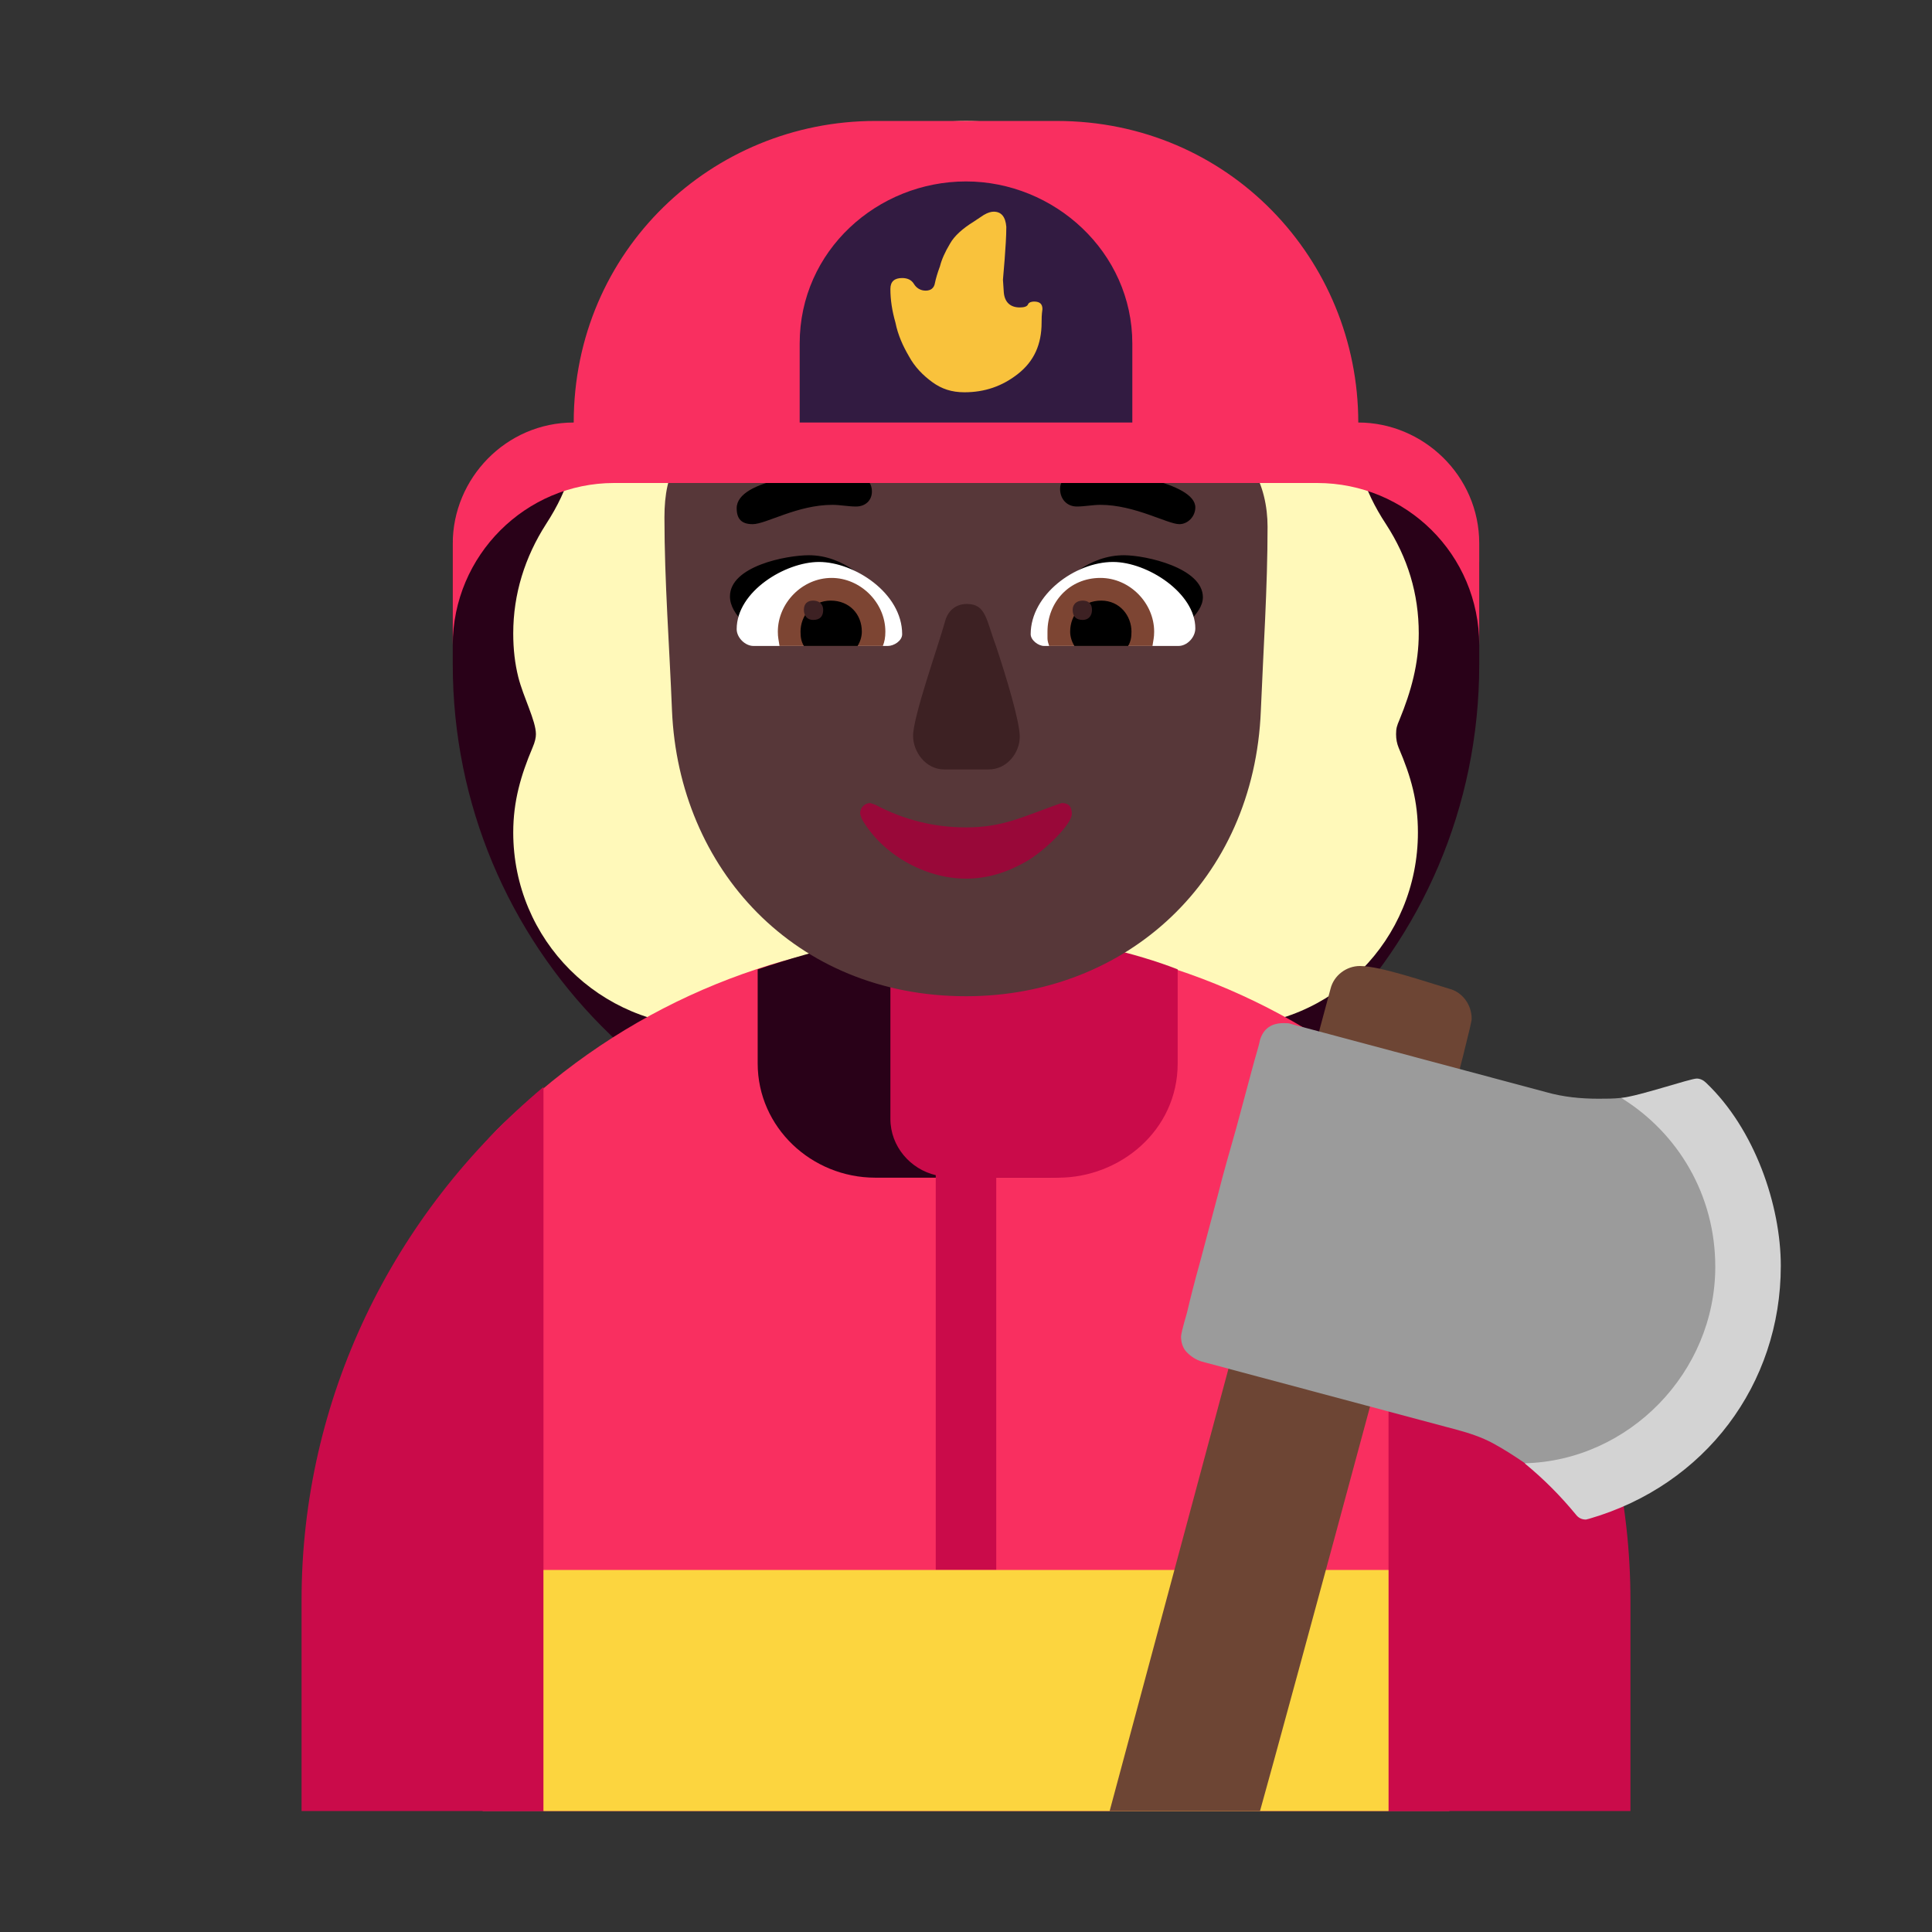 <svg version="1.1" xmlns="http://www.w3.org/2000/svg" viewBox="0 0 2300 2300"><rect x="0" y="0" width="2300" height="2300" fill="#333333" stroke="none"/><g transform="scale(1,-1) translate(-256, -1869)">
		<path d="M1406 467c334 0 611 269 611 611l0 122-72 94-1067 0-83-69 0-147c0-334 269-611 611-611 z" fill="#290118"/>
		<path d="M1714 647c128 0 230 103 230 231 0 37-8 66-23 101-2 5-3 10-3 16 0 7 1 10 4 17 14 34 23 67 23 103 0 47-13 90-39 130-27 41-39 81-39 128 0 131-107 237-236 237-15 0-24 6-33 17-52 64-111 98-192 98-81 0-143-35-192-98-9-11-18-18-33-18-130 0-237-104-237-236 0-47-10-85-38-128-25-39-39-83-39-130 0-19 2-36 6-52 6-24 21-52 21-68 0-4-1-9-4-16-14-33-23-64-23-101 0-128 103-231 231-231l616 0 z" fill="#FFF9BA"/>
		<path d="M1981-287l144 72 0 215c0 69-23 151-45 215-8 23-22 50-27 73-3 13-2 28-5 43-11 61-25 126-67 176-21 25-46 45-71 66-145 122-324 182-504 182-181 0-360-60-507-185-48-40-94-80-114-148-11-34-22-73-23-113-2-33-19-62-30-94-22-64-45-146-45-215l0-215 144-72 1150 0 z" fill="#F92F60"/>
		<path d="M1504 467c74 0 139 59 139 136l0 112c-69 24-172 50-242 50-72 0-175-27-243-50l0-112c0-76 64-136 140-136l206 0 z" fill="#290118"/>
		<path d="M2197-287l0 251c0 235-106 461-288 611l0-862 288 0 z M903-287l0 862c-180-151-288-372-288-611l0-251 288 0 z M1442 0l0 467 74 0c73 0 142 56 142 136l0 112c-48 19-127 38-173 38-49 0-122-22-169-38l0-178c0-33 24-60 54-67l0-470 72 0 z" fill="#CA0B4A"/>
		<path d="M1909-287l0 287-1006 0 0-287 1006 0 z" fill="#FCD53F"/>
		<path d="M1406 683c191 0 343 138 351 340 3 73 8 146 8 219 0 48-22 103-79 103l-227 0c-96 0-163 42-225 121-4 5-9 8-15 8-7 0-12-3-15-9-23-51-42-80-93-105-46-23-64-51-64-107 0-76 6-154 9-230 8-188 146-340 350-340 z" fill="#573739"/>
		<path d="M1644 1105c-49 16-95 28-144 44 21 31 54 59 94 59 26 0 94-15 94-50 0-21-30-39-44-53 z M1168 1105c47 17 97 29 145 44-21 29-53 59-94 59-27 0-94-13-94-49 0-23 28-41 43-54 z" fill="#000000"/>
		<path d="M1659 1100c10 0 20 10 20 21 0 42-57 79-98 79-45 0-98-39-98-86 0-7 9-14 16-14l160 0 z M1313 1100c7 0 17 6 17 14 0 49-57 86-99 86-40 0-98-35-98-80 0-10 10-20 20-20l160 0 z" fill="#FFFFFF"/>
		<path d="M1628 1100l-123 0c-1 3-2 6-2 9l0 8c0 35 26 64 63 64 35 0 64-30 64-64 0-7-1-10-2-17 z M1307 1100c2 5 3 10 3 17 0 35-30 64-64 64-35 0-64-30-64-64 0-7 1-10 2-17l123 0 z" fill="#7D4533"/>
		<path d="M1599 1100l-64 0c-3 5-5 11-5 17 0 21 15 37 37 37 22 0 36-18 36-37 0-7-1-12-4-17 z M1277 1100c3 5 5 11 5 17 0 21-15 37-37 37-22 0-36-18-36-37 0-7 1-12 4-17l64 0 z" fill="#000000"/>
		<path d="M1545 1131c7 0 11 5 11 12 0 7-4 11-11 11-7 0-12-4-12-11 0-8 4-12 12-12 z M1224 1131c8 0 12 4 12 12 0 7-5 11-12 11-7 0-11-4-11-11 0-7 4-12 11-12 z" fill="#3D2123"/>
		<path d="M1433 953c22 0 37 20 37 39 0 18-16 71-28 107-12 32-12 51-35 51-14 0-23-9-26-21-8-29-38-113-38-136 0-19 15-40 37-40l53 0 z" fill="#3D2123"/>
		<path d="M1406 823c25 0 48 7 71 20 23 13 55 45 55 57 0 9-4 13-12 13l-6-2c-42-15-65-27-108-27-38 0-74 9-108 27l-6 2c-6 0-12-5-12-12 0-2 1-4 2-7 24-42 75-71 124-71 z" fill="#990839"/>
		<path d="M1152 1245c16 0 53 23 95 23 9 0 19-2 28-2 11 0 19 7 19 18 0 17-18 23-34 23-31 0-127-8-127-43 0-13 6-19 19-19 z M1660 1245c10 0 19 9 19 20 0 30-97 43-115 43l-13 0c-15 0-33-5-33-21 0-12 8-21 20-21 9 0 19 2 28 2 41 0 80-23 94-23 z" fill="#000000"/>
		<path d="M2017 1101l0 121c0 81-67 144-144 144 0 194-154 359-359 359l-216 0c-194 0-359-154-359-359-81 0-144-67-144-144l0-121c0 107 87 193 192 193l837 0c106 0 193-85 193-193 z" fill="#F92F60"/>
		<path d="M1604 1366l0 94c0 109-93 193-198 193-105 0-198-82-198-193l0-94 396 0 z" fill="#321B41"/>
		<path d="M1404 1402c24 0 45 7 64 22 19 15 28 35 28 61 0 4 0 9 1 16 0 6-3 9-10 9-3 0-6-1-7-3-1-3-5-4-10-4-11 0-18 6-19 18l-1 15 2 24c1 14 2 27 2 39-1 12-6 18-15 18-3 0-7-1-12-4l-12-8c-13-8-23-17-28-26-6-10-10-19-12-27-3-8-5-15-6-20-1-6-5-9-11-9-6 0-11 3-14 8-3 5-8 7-14 7-9 0-14-4-14-13 0-13 2-26 6-40 3-15 9-28 16-40 7-13 17-23 28-31 11-8 23-12 38-12 z" fill="#F9C23C"/>
		<path d="M1756-287c21 74 252 924 252 943 0 17-11 32-27 36-27 8-82 27-106 27-16 0-31-11-35-27l-263-979 179 0 z" fill="#6D4534"/>
		<path d="M2158 80c20 0 38 8 55 24 16 16 30 35 42 58 12 22 22 45 31 68 8 23 14 43 18 58 3 9 6 20 11 32l14 37c5 12 9 24 12 36 3 12 5 22 5 31 0 7-1 15-2 22l-4 21-72 102 0-30-82 23c-9-1-18-1-27-1-21 0-42 2-63 8l-303 81c-2 1-5 1-9 1-15 0-24-7-28-20-1-6-5-18-10-37l-18-67c-7-25-15-52-22-80l-21-79c-7-25-12-45-16-62-5-17-7-26-7-28 0-7 2-14 7-19 5-5 11-9 18-11l303-81c15-4 30-9 43-16 13-7 27-16 40-25 7-5 12-8 17-8l14 0c4-1 9-3 16-7 6-5 15-14 28-29 4-1 7-2 10-2 z" fill="#9B9B9B"/>
		<path d="M2144 60l4 1c138 40 228 160 228 301 0 72-31 163-89 218-3 3-7 5-11 5-8 0-69-21-90-23 68-42 112-116 112-201 0-126-103-231-227-234 23-19 42-38 61-61 3-4 7-6 12-6 z" fill="#D3D3D3"/>
	</g></svg>

